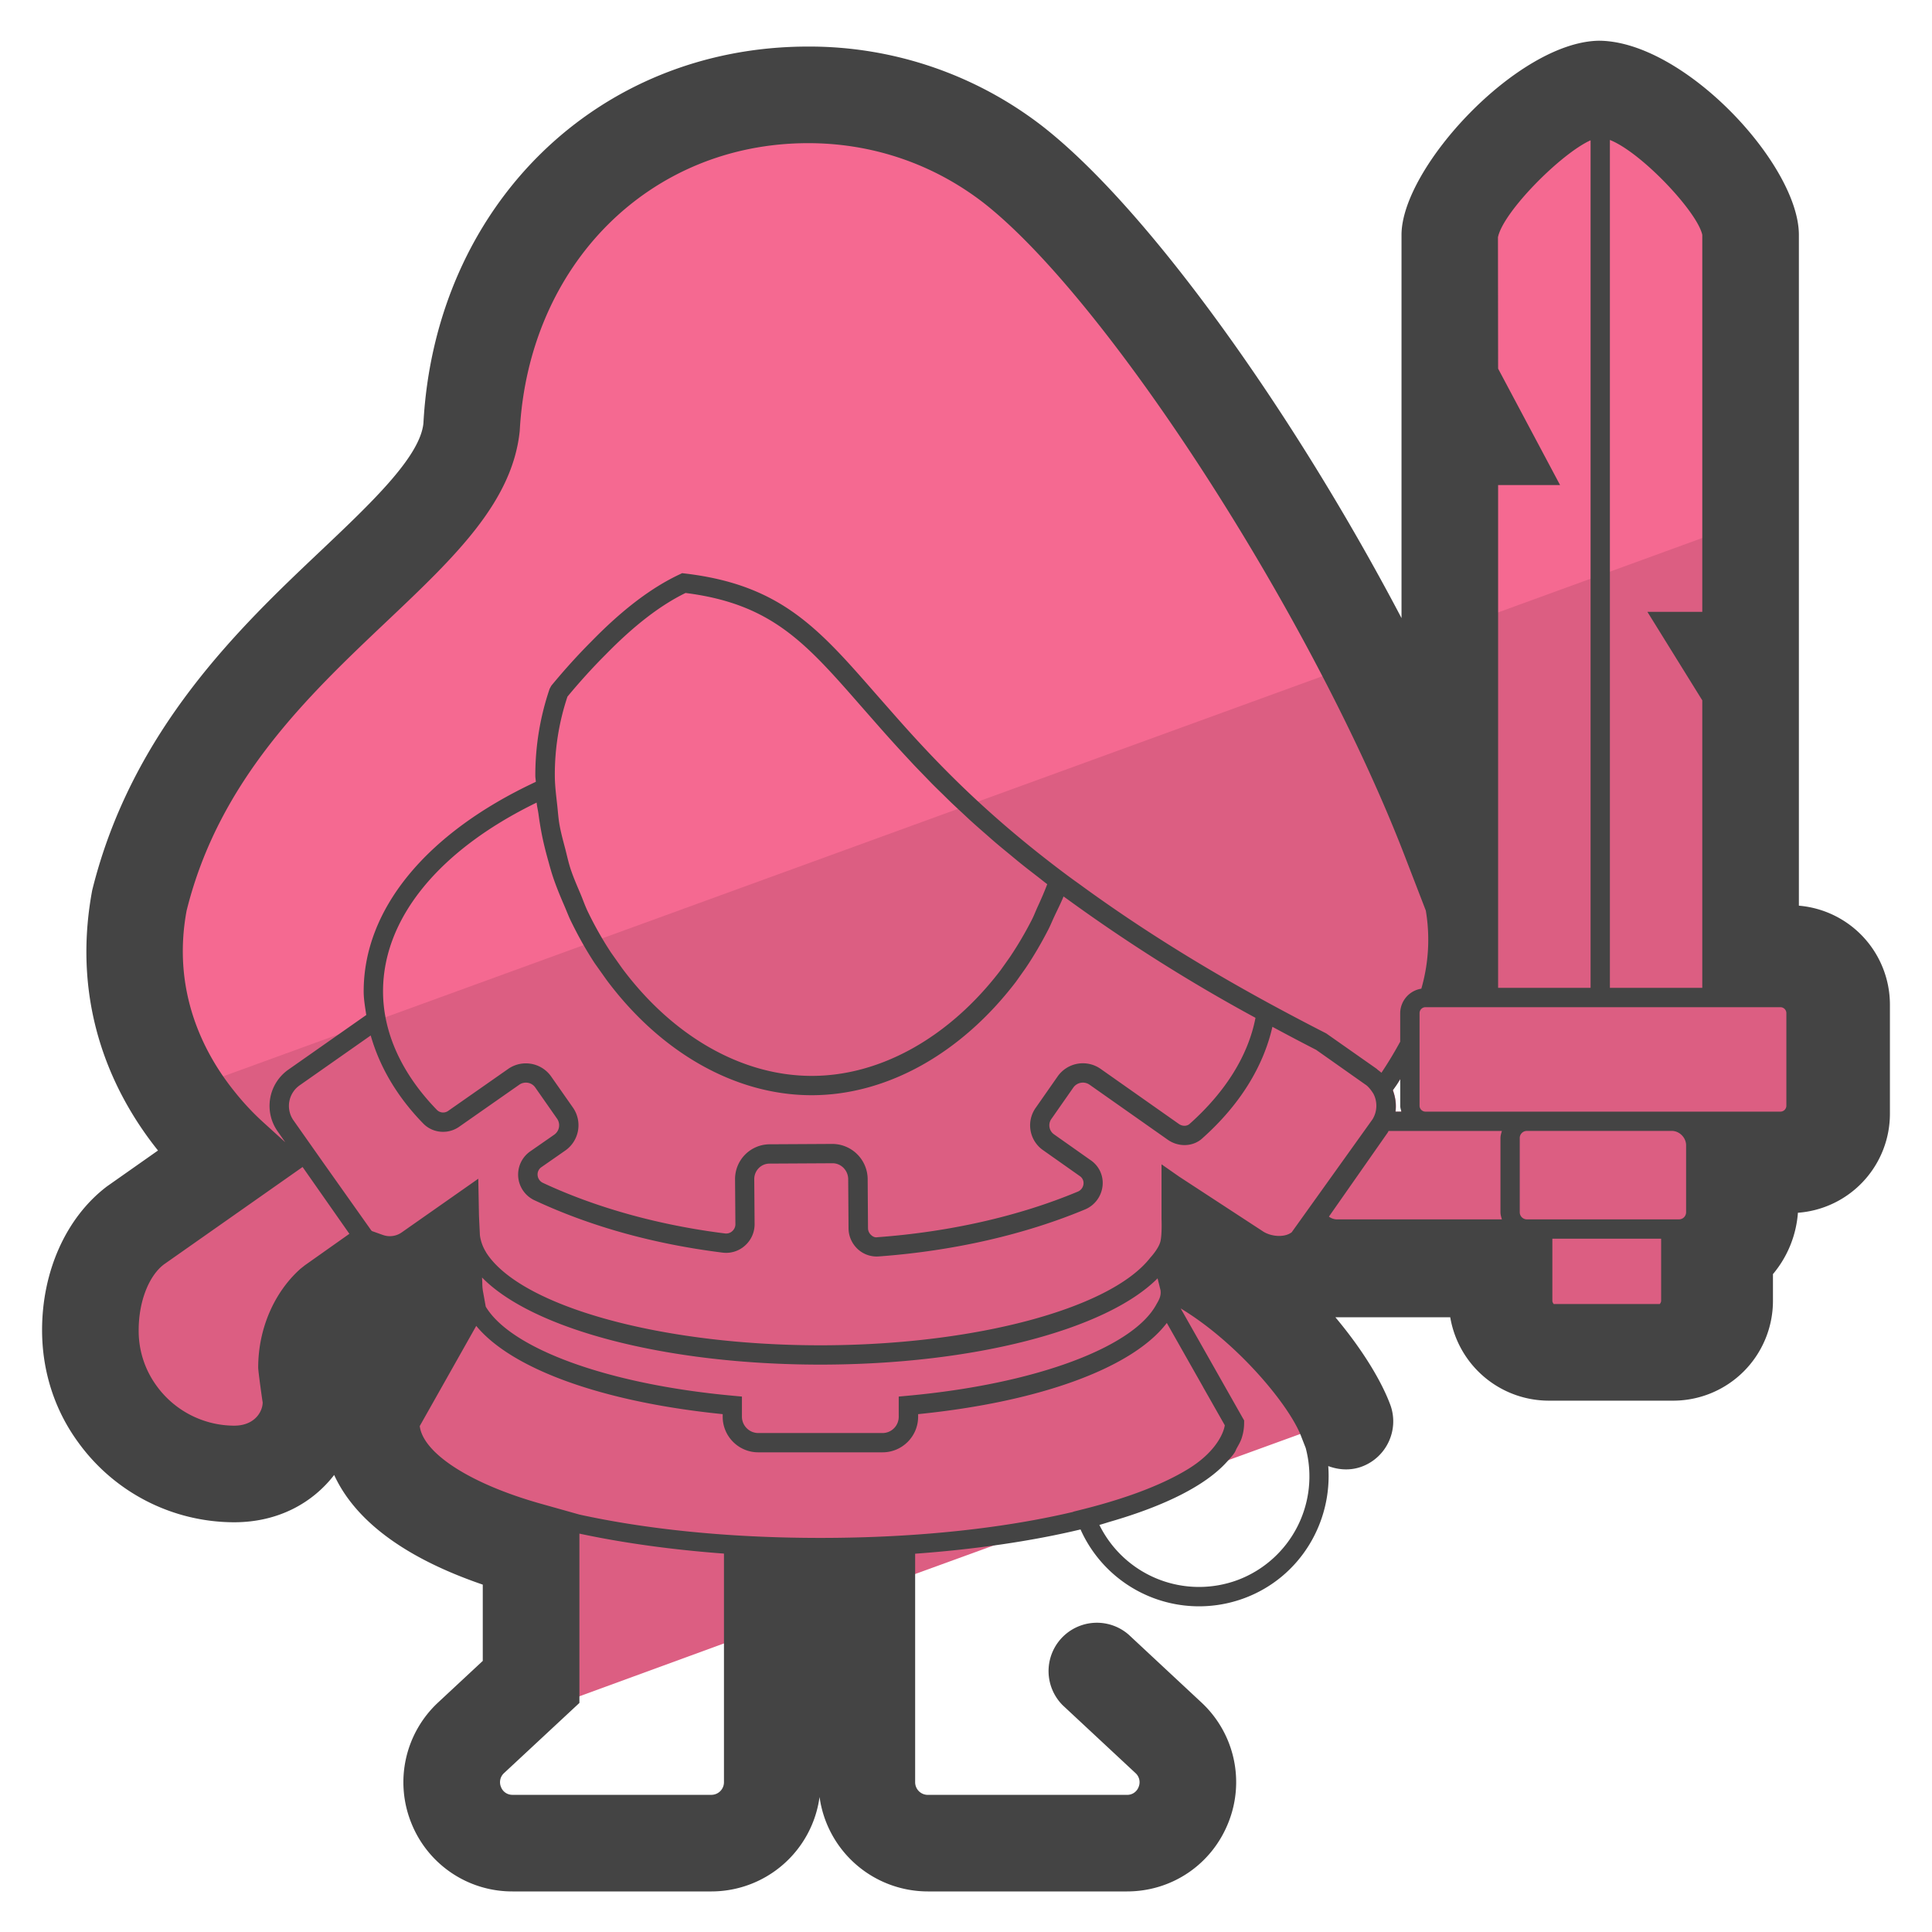 <svg xmlns="http://www.w3.org/2000/svg" version="1.0" viewBox="0 0 50 50"><path fill="#DC5E82" d="M46.34 24.88h-1.23v-7.05l-.59-.95h.59V6.08c0-.96-2.29-3.58-3.71-3.58-1.26.03-3.67 2.56-3.67 3.58v3.81l1.21 1.61h-1.21v11.33c-2.24-6.47-7.99-15.57-11.64-18.42a8.415 8.415 0 0 0-5.17-1.76c-4.67 0-8.25 3.57-8.52 8.45-.14 1.4-1.52 2.71-3.12 4.22-2.03 1.93-4.56 4.32-5.47 7.99-.47 2.56.52 4.46 1.44 5.59.38.47.75.84 1.06 1.1l-2.67 1.86c-.69.52-1.1 1.49-1.1 2.56 0 .75.23 1.46.65 2.05.66.92 1.73 1.47 2.87 1.47 1.12 0 1.79-.84 1.79-1.65 0-.02-.02-.14-.03-.31-.04-.18-.08-.48-.08-.61 0-.69.29-1.35.76-1.76l.97-.69c.2.08.4.12.62.12.34 0 .66-.1.92-.29l.38-.27.05.78c0 .14.01.27.04.42l-1.67 2.96v.18c0 1.33 1.42 2.39 4.14 3.12v3.68l-1.17 1.09 7.3-2.67v-1.15c.38.01.76.02 1.15.02.38 0 .75-.01 1.12-.02v.33l12.24-4.45c-.48-1.19-2.04-2.98-3.6-3.87-.02-.12-.06-.24-.1-.36.07-.18.11-.36.13-.56l1.05.74c.28.2.61.31.95.31.4 0 .77-.15 1.06-.39h4.87v1.02c0 .61.48 1.11 1.08 1.13.02.01.04.01.06.01h3.21c.63 0 1.13-.51 1.13-1.14v-1.33c.39-.23.65-.65.65-1.15v-1.24h1.26c.62 0 1.12-.5 1.12-1.12V26c0-.62-.5-1.12-1.12-1.12zm-10.22 3.89c.02-.21 0-.35-.07-.56l.19-.28.02.84h-.14z"/><path fill="#F56991" d="M35.232 17.133L4.76 28.225c-.733-1.153-1.341-2.807-.948-4.916.912-3.665 3.441-6.06 5.471-7.991 1.6-1.511 2.977-2.816 3.12-4.219.268-4.88 3.844-8.447 8.519-8.447 1.886 0 3.674.608 5.167 1.761 2.662 2.074 6.425 7.455 9.143 12.72zm9.877-11.058v7.464l-7.383 2.691v-4.728h1.216l-1.216-1.609V6.075c0-1.019 2.413-3.549 3.674-3.575 1.42 0 3.709 2.619 3.709 3.575z"/><path fill="#444" d="M46.555 23.439V6.079c0-1.82-2.982-5.026-5.185-5.025-2.101.042-5.099 3.287-5.099 5.025v9.917c-2.808-5.344-6.566-10.604-9.296-12.732a9.853 9.853 0 0 0-6.059-2.059c-5.464 0-9.654 4.125-9.958 9.749-.088.868-1.341 2.054-2.671 3.314-2.057 1.947-4.874 4.614-5.901 8.773-.574 3.084.606 5.364 1.703 6.734l-1.321.929c-1.051.798-1.679 2.188-1.679 3.719 0 1.058.321 2.058.921 2.885a4.985 4.985 0 0 0 4.05 2.088c1.148 0 2.035-.507 2.588-1.224.458.997 1.541 2.048 3.846 2.838v1.974l-1.161 1.081a2.819 2.819 0 0 0-.692 3.105 2.809 2.809 0 0 0 2.623 1.78h5.154a2.826 2.826 0 0 0 2.792-2.445 2.831 2.831 0 0 0 2.801 2.445h5.156c1.165 0 2.195-.7 2.624-1.784a2.814 2.814 0 0 0-.7-3.108l-1.883-1.755a1.251 1.251 0 0 0-1.705 1.829l1.881 1.753a.318.318 0 0 1 .083.362.313.313 0 0 1-.3.204h-5.156a.327.327 0 0 1-.327-.327V40.21c1.529-.111 3.002-.322 4.28-.628a3.36 3.36 0 0 0 4.251 1.774c1.434-.54 2.27-1.959 2.16-3.414.272.101.577.122.87.013.646-.242.975-.963.732-1.609s-.747-1.457-1.418-2.256h2.973a2.59 2.59 0 0 0 2.551 2.159h3.224a2.584 2.584 0 0 0 2.577-2.585v-.69a2.788 2.788 0 0 0 .646-1.588 2.57 2.57 0 0 0 2.381-2.562v-2.826a2.572 2.572 0 0 0-2.356-2.559zm-15.89 14.629c-.625.368-1.513.708-2.62.987l-.271.068.002.004c-1.733.409-3.961.674-6.545.674-2.434 0-4.55-.235-6.235-.604l-.918-.258c-1.915-.526-3.13-1.335-3.215-2.033l1.462-2.592c.911 1.107 3.241 1.968 6.378 2.284v.067c0 .508.413.921.92.921h3.218c.507 0 .92-.413.92-.921v-.067c3.208-.323 5.571-1.217 6.436-2.36l.937 1.654h-.001l.448.789.116.204c-.009.097-.15.674-1.032 1.183zm8.851-6.511a.184.184 0 0 1-.185-.184v-1.921c0-.102.083-.184.185-.184h3.766c.186.01.343.168.354.354v1.751a.184.184 0 0 1-.184.184h-3.936zm-20.542 4.565c-3.263-.298-5.754-1.224-6.403-2.306l-.072-.399a1.185 1.185 0 0 1-.017-.216l-.007-.14c1.312 1.344 4.767 2.255 8.755 2.255 3.965 0 7.4-.901 8.728-2.232l.076.306c.022.152-.045.261-.109.371-.597 1.106-3.121 2.058-6.439 2.361l-.227.021v.523a.42.42 0 0 1-.42.421h-3.218a.425.425 0 0 1-.42-.421v-.523l-.227-.021zm17.295-7.353h-.155a1.152 1.152 0 0 0-.069-.552c.055-.076.114-.154.152-.224.016-.024.026-.045.041-.068v.69c-.001.054.018.103.031.154zm-.353.539c.008-.012.012-.027.02-.039h2.933c-.017.06-.037.119-.037.184v1.921c0 .065.02.124.037.184H34.6a.358.358 0 0 1-.208-.072l1.524-2.178zm.976-.539a.154.154 0 0 1-.154-.154V26.22c0-.085.069-.154.154-.154h9.184c.086 0 .155.069.155.154v2.395a.154.154 0 0 1-.155.154h-9.184zm1.879-16.215h1.604L38.771 9.54l-.004-3.401c.138-.663 1.635-2.167 2.397-2.508v21.934h-2.393V12.554zm5.284 3.281h-1.42l1.42 2.29v7.44h-2.391V3.622c.817.324 2.262 1.859 2.391 2.456v9.757zm-7.271 9.752a.647.647 0 0 0-.547.633v.738a10.256 10.256 0 0 1-.486.805c-.029-.027-.063-.052-.096-.077-.012-.01-.021-.021-.034-.03l-1.299-.912a65.819 65.819 0 0 1-1.438-.757c-1.843-1.002-3.468-2.022-4.967-3.119a13.808 13.808 0 0 1-.334-.243l-.028-.021c-2.048-1.536-3.319-2.867-4.388-4.078l-.506-.575c-1.483-1.696-2.463-2.817-4.935-3.109l-.071-.009-.065.031c-.732.344-1.478.91-2.278 1.729-.35.35-.701.737-1.044 1.153l-.043.078a6.944 6.944 0 0 0-.371 2.253c0 .052.012.105.013.157-2.829 1.321-4.455 3.289-4.455 5.422 0 .205.037.409.067.612L7.466 27.68a1.145 1.145 0 0 0-.286 1.592l.203.29-.564-.512a6.711 6.711 0 0 1-.753-.805c-.78-.967-1.626-2.574-1.237-4.675.836-3.376 3.143-5.56 5.182-7.491 1.745-1.653 3.253-3.081 3.44-4.931.234-4.313 3.374-7.443 7.466-7.443 1.656 0 3.224.533 4.527 1.536 3.225 2.514 8.527 10.734 10.911 16.913l.545 1.412a4.562 4.562 0 0 1-.116 2.021zm-9.78 4.186l.94.663a.217.217 0 0 1 .097.205.24.24 0 0 1-.15.199c-1.517.634-3.307 1.041-5.183 1.179-.078.016-.137-.032-.164-.057a.24.24 0 0 1-.08-.179l-.009-1.282a.917.917 0 0 0-.904-.896l-1.634.009a.9.9 0 0 0-.894.904l.009 1.169c0 .065-.03.13-.082.176a.232.232 0 0 1-.183.059c-1.708-.213-3.338-.665-4.715-1.309a.24.24 0 0 1-.139-.199.229.229 0 0 1 .103-.211l.619-.431a.799.799 0 0 0 .194-1.106l-.562-.802a.8.8 0 0 0-1.119-.198L11.6 28.749a.226.226 0 0 1-.292-.024c-.913-.939-1.395-2.001-1.395-3.07 0-1.885 1.443-3.652 3.975-4.884.009.101.036.202.049.303.021.158.046.314.076.473.044.232.101.461.165.692.044.159.086.317.14.476.083.244.182.484.286.723.059.136.109.273.175.407.181.37.382.733.611 1.082l.311.438c1.413 1.893 3.346 2.979 5.304 2.979 1.936 0 3.862-1.068 5.29-2.939l.244-.344c.22-.325.413-.659.588-.998.058-.112.103-.226.156-.339.081-.175.171-.347.241-.524l.101.072a43.706 43.706 0 0 0 4.867 3.069c-.186.967-.769 1.91-1.701 2.742-.07.066-.188.071-.283.004l-2.019-1.421a.798.798 0 0 0-1.119.194l-.561.803a.784.784 0 0 0 .195 1.11zM14.686 18.028c.324-.39.654-.754.985-1.084.735-.753 1.414-1.277 2.071-1.598 2.228.283 3.104 1.285 4.546 2.934l.507.577c.232.262.476.532.732.806l.112.121c.096.101.197.205.297.308l.173.179c.098.099.203.201.307.302.067.066.132.131.202.198.104.1.216.202.325.304.076.071.149.141.229.212.111.1.229.203.346.305.087.076.17.151.26.227.12.102.248.206.374.31.096.079.189.158.29.238.13.105.27.212.407.318.085.066.165.131.253.198-.075.2-.162.398-.253.595-.05.109-.091.221-.147.329a9.32 9.32 0 0 1-.57.968l-.236.333c-1.327 1.739-3.108 2.736-4.887 2.736-1.799 0-3.586-1.013-4.907-2.783l-.292-.413a9.224 9.224 0 0 1-.6-1.061c-.07-.146-.121-.296-.183-.444-.093-.22-.19-.44-.263-.663-.055-.168-.09-.338-.134-.507-.055-.209-.113-.419-.15-.628-.03-.167-.04-.331-.058-.497-.028-.258-.063-.518-.063-.772a6.356 6.356 0 0 1 .327-2.048zM6.061 36.896a2.487 2.487 0 0 1-2.021-1.048 2.403 2.403 0 0 1-.451-1.425c0-.742.264-1.404.653-1.7l3.589-2.521 1.211 1.729-1.154.816-.112.089c-.685.611-1.094 1.56-1.094 2.557.002.118.117.925.116.899.001.232-.199.604-.737.604zm3.545-5.056l-1.221-1.724-.795-1.129a.651.651 0 0 1 .161-.896l1.843-1.293c.227.799.672 1.572 1.353 2.272.245.259.65.295.941.087l1.548-1.083a.3.3 0 0 1 .228-.051.291.291 0 0 1 .191.125l.563.805a.298.298 0 0 1-.072.411l-.616.428a.733.733 0 0 0 .107 1.273c1.445.675 3.082 1.131 4.866 1.353a.727.727 0 0 0 .575-.18.737.737 0 0 0 .251-.553l-.009-1.169c0-.222.177-.402.395-.402l1.634-.009c.217 0 .397.183.402.404l.009 1.276c0 .207.089.406.244.547a.721.721 0 0 0 .543.184c1.923-.141 3.767-.562 5.334-1.216a.744.744 0 0 0 .453-.61.71.71 0 0 0-.309-.665l-.941-.664a.285.285 0 0 1-.069-.41l.561-.803a.303.303 0 0 1 .423-.075l2.018 1.42c.288.205.673.185.91-.043.965-.862 1.57-1.852 1.803-2.876.373.201.753.402 1.132.596l1.269.895c.11.066.214.243.214.243a.671.671 0 0 1-.024.659l-2.092 2.924c-.192.148-.553.112-.76-.034l-2.154-1.407-.455-.318v1.414s.017.391-.028.581c-.046.191-.262.421-.262.421-1.027 1.322-4.551 2.268-8.543 2.268-4.128 0-7.765-1.011-8.647-2.404l-.003-.004.002-.001a1.106 1.106 0 0 1-.159-.438l-.024-.501-.018-.963-1.988 1.394a.533.533 0 0 1-.48.062l-.284-.101c-.006-.007-.014-.012-.02-.02zm8.813 14.61h-5.154a.312.312 0 0 1-.299-.202.319.319 0 0 1 .077-.359l1.952-1.817V39.69c1.145.245 2.419.419 3.741.517v5.917a.326.326 0 0 1-.317.326zm21.79-12.702c-.016-.025-.034-.05-.034-.082v-1.609h2.815v1.609c0 .032-.018.057-.034.082h-2.747zm-8.169 7.139a2.874 2.874 0 0 1-3.588-1.422c.1-.027.187-.057.283-.085l.003-.001c1.44-.418 2.458-.94 2.999-1.53.077-.084.156-.168.214-.256.025-.038.036-.077.057-.115.048-.086.098-.171.127-.261.042-.129.063-.259.063-.392v-.065l-.033-.057-.175-.309-1.434-2.532c1.457.878 2.815 2.502 3.121 3.319l.114.291a2.864 2.864 0 0 1-1.751 3.415z"/></svg>